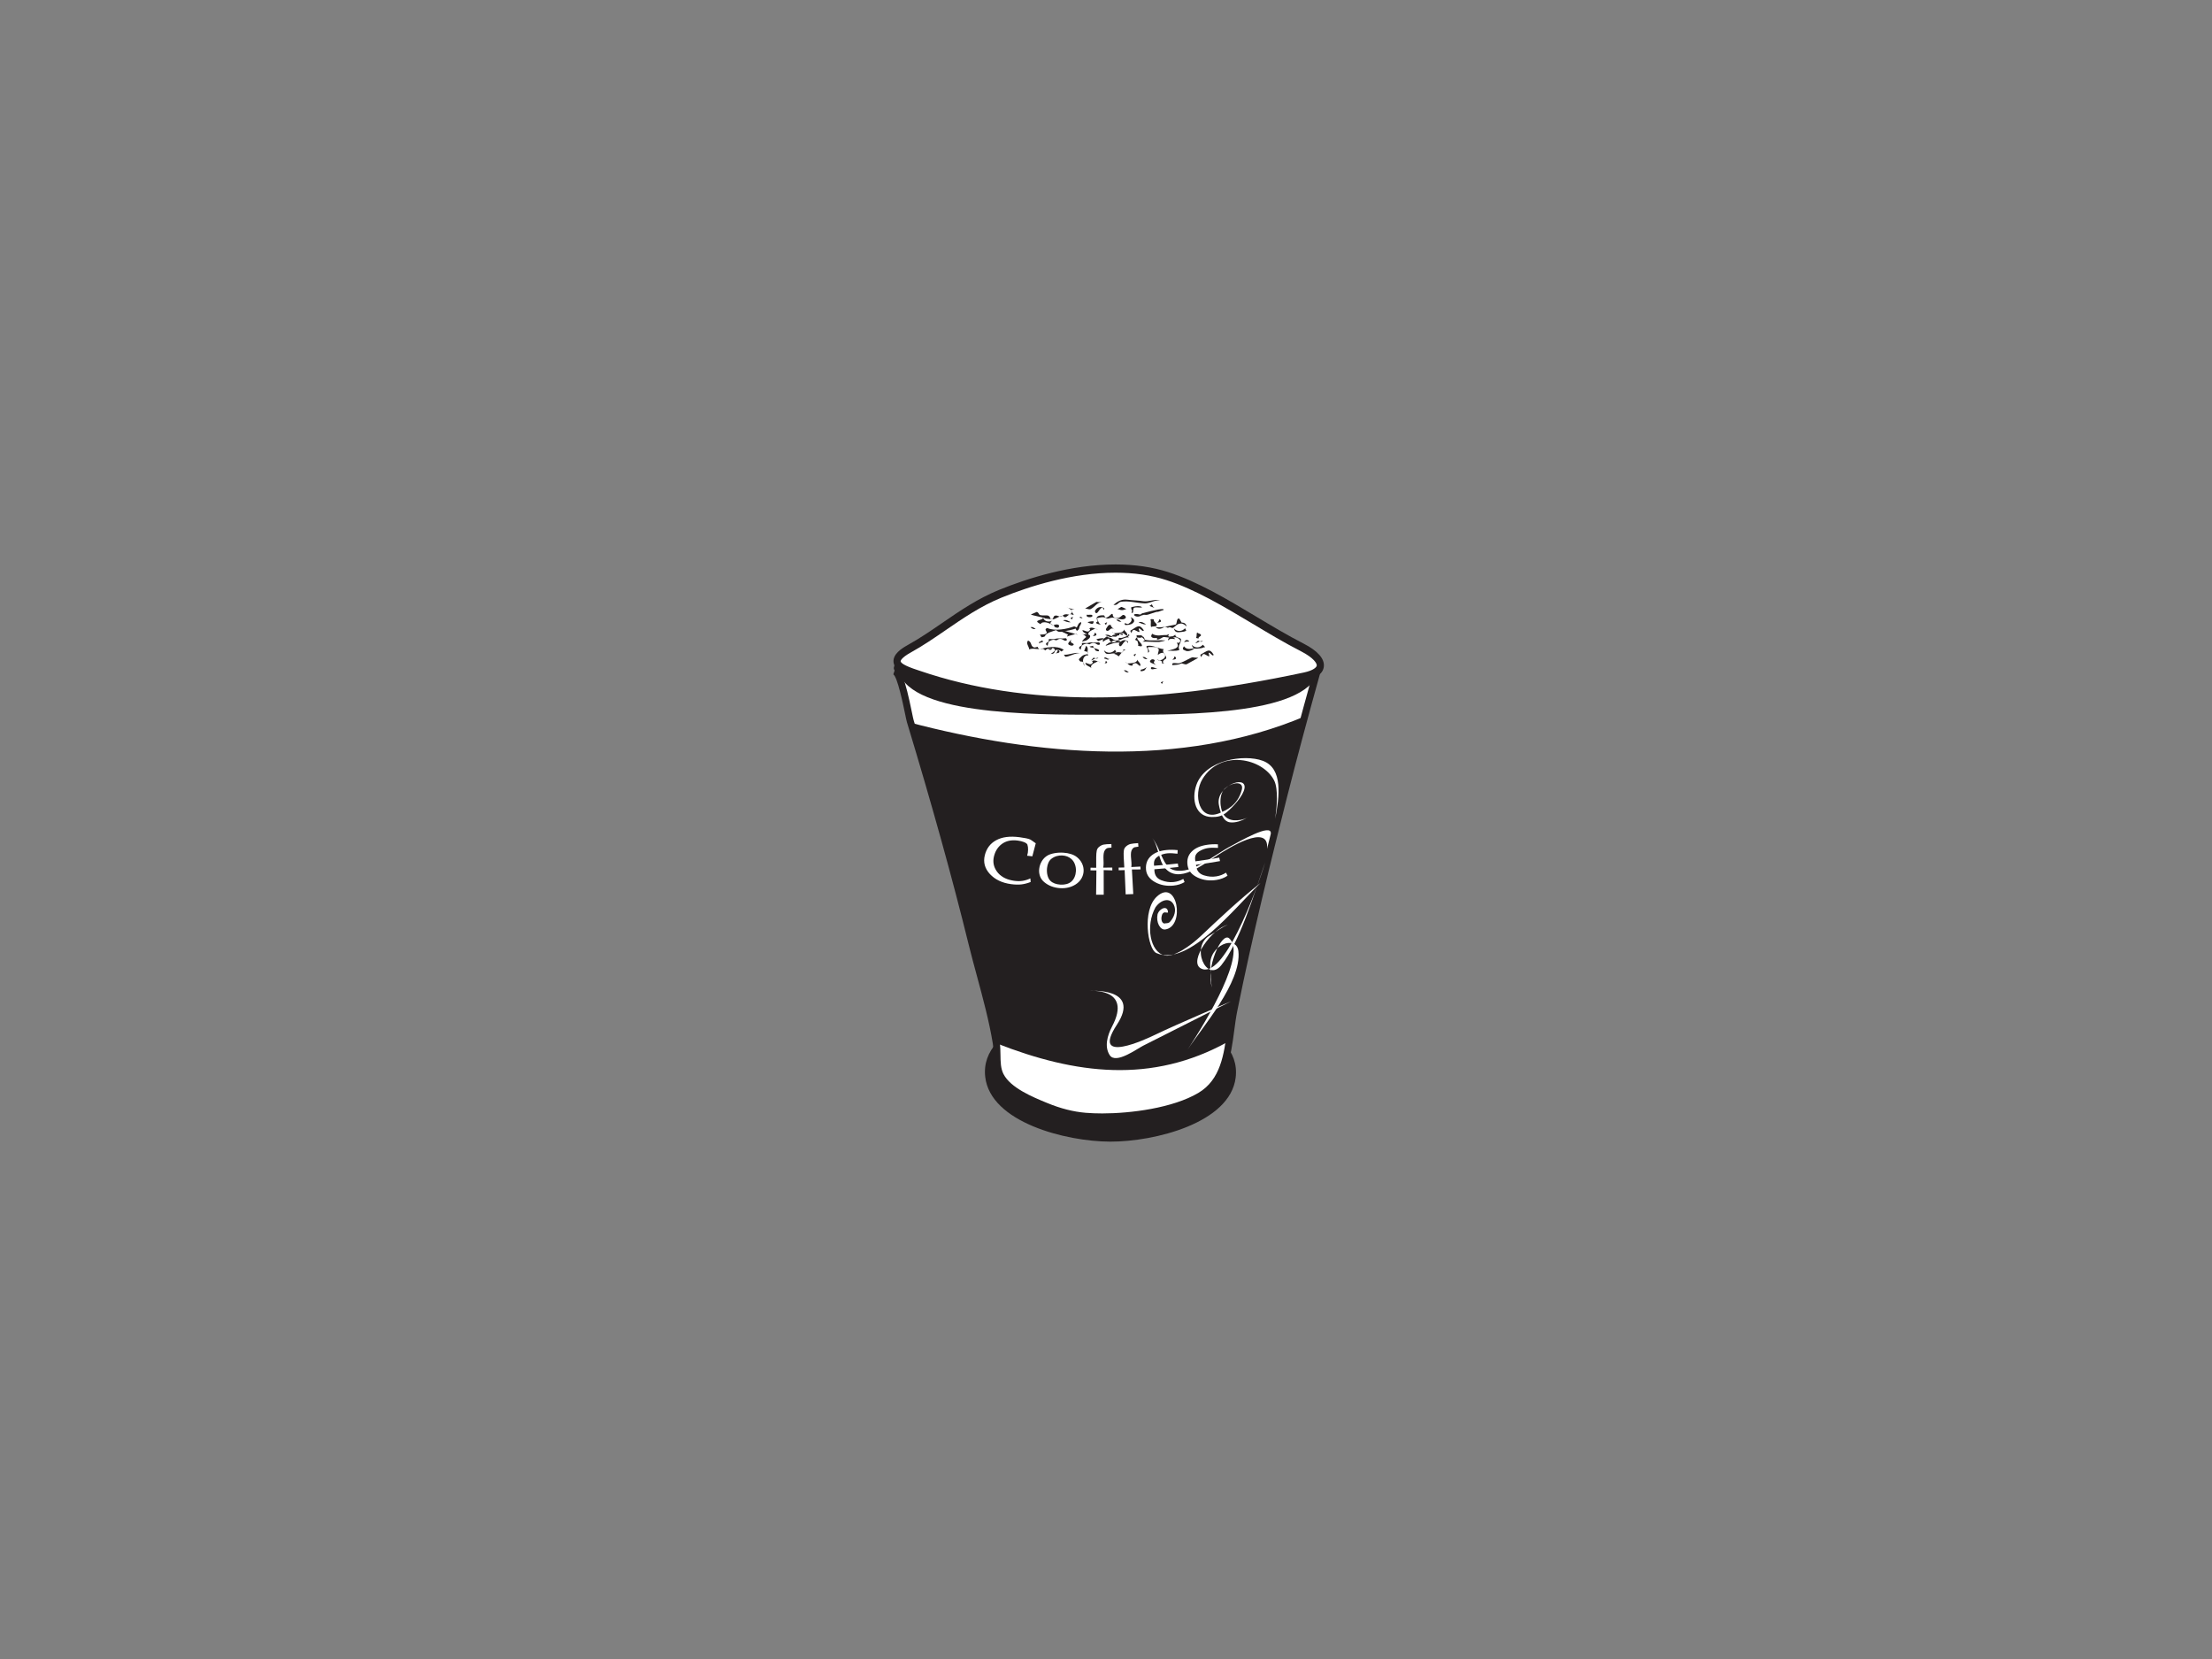 <?xml version="1.0" encoding="utf-8"?>
<!-- Generator: Adobe Illustrator 17.0.0, SVG Export Plug-In . SVG Version: 6.00 Build 0)  -->
<!DOCTYPE svg PUBLIC "-//W3C//DTD SVG 1.1//EN" "http://www.w3.org/Graphics/SVG/1.1/DTD/svg11.dtd">
<svg version="1.1" id="Layer_1" xmlns="http://www.w3.org/2000/svg" xmlns:xlink="http://www.w3.org/1999/xlink" x="0px" y="0px"
	 width="800px" height="600px" viewBox="0 0 800 600" enable-background="new 0 0 800 600" xml:space="preserve">
<rect x="0" y="0" width="800" height="600" fill="#808080" stroke="none"/>
<g>
	<g>
		<g>
			<path fill="#231F20" d="M446.894,389.754c-2.043,16.392-29.318,23.176-45.393,23.134c-16.06-0.042-43.283-6.999-45.18-23.389
				c-2.246-19.389,31.076-26.707,45.403-26.668C416.023,362.876,449.306,370.387,446.894,389.754z"/>
		</g>
	</g>
	<g>
		<g>
			<path fill="#FFFFFF" d="M476.607,241.776c-4.23,15.176-8.358,30.395-12.227,45.645c-6.56,25.895-12.92,51.988-18.173,78.051
				c-2.162,10.711-1.231,24.401-12.155,30.88c-10.847,6.429-29.9,8.329-41.458,7.37c-4.938-0.414-9.711-1.724-14.406-3.665
				c-5.104-2.108-13.537-5.478-16.385-11.026c-1.835-3.581-0.879-8.056-1.503-11.897c-1.939-11.865-5.862-24.151-8.755-35.89
				c-6.627-26.933-14.277-53.858-22.343-80.469c-0.607-1.996-3.054-17.247-5.674-18.066
				C374.286,257.144,426.004,255.903,476.607,241.776z"/>
			<path fill="#231F20" d="M398.66,405.225c-2.189,0-4.265-0.079-6.169-0.238c-4.81-0.401-9.646-1.632-14.787-3.757l-0.369-0.151
				c-5.441-2.246-13.666-5.637-16.657-11.467c-1.308-2.551-1.345-5.379-1.38-8.116c-0.02-1.471-0.037-2.86-0.247-4.158
				c-1.308-7.997-3.554-16.303-5.728-24.337c-1.043-3.851-2.078-7.68-3.006-11.454c-5.939-24.132-13.242-50.433-22.326-80.404
				c-0.138-0.456-0.374-1.58-0.678-3.066c-0.674-3.264-2.719-13.2-4.228-14.186l0.793-2.402
				c23.822,6.776,48.496,10.211,73.331,10.213c0.003,0,0.005,0,0.007,0c25.964,0,52.56-3.752,79.052-11.147l2.167-0.607l-0.604,2.17
				c-4.916,17.643-8.799,32.136-12.219,45.616c-5.902,23.297-12.675,50.784-18.158,77.989c-0.453,2.251-0.765,4.606-1.095,7.1
				c-1.191,9.007-2.541,19.213-11.657,24.619C425.021,403.181,409.738,405.225,398.66,405.225z M326.508,244.852
				c1.08,2.66,2.085,6.877,3.284,12.715c0.285,1.377,0.495,2.417,0.624,2.841c9.099,30.013,16.412,56.359,22.361,80.535
				c0.926,3.752,1.956,7.563,2.994,11.397c2.189,8.096,4.453,16.464,5.78,24.59c0.243,1.483,0.262,3.034,0.282,4.534
				c0.032,2.556,0.062,4.968,1.1,6.989c2.566,5,10.58,8.306,15.367,10.28l0.372,0.154c4.896,2.023,9.485,3.192,14.03,3.573
				c1.835,0.151,3.841,0.228,5.959,0.228c10.248,0,25.499-1.944,34.746-7.425c8.056-4.78,9.265-13.926,10.434-22.772
				c0.322-2.427,0.654-4.936,1.124-7.269c5.493-27.259,12.276-54.784,18.188-78.111c3.281-12.948,6.991-26.826,11.632-43.518
				c-25.997,7.063-52.085,10.644-77.571,10.644c-0.003,0-0.003,0-0.007,0C373.29,254.236,349.523,251.079,326.508,244.852z"/>
		</g>
	</g>
	<g>
		<g>
			<path fill="#231F20" d="M399.945,225.392c22.118,0,58.865-0.753,76.045,17.744c0.349-0.513,0.723-1.238,0.651-1.605
				c-3.113-16.063-56.822-19.444-76.697-19.444c-19.864,0-73.599,3.499-76.687,19.444c-0.074,0.367,0.305,1.092,0.654,1.605
				C341.09,224.634,377.837,225.392,399.945,225.392z"/>
		</g>
	</g>
	<g>
		<g>
			<path fill="#231F20" d="M400.896,250.917c-23.287,0-53.278,2.155-74.503-9.5c-0.659,0.988-1.112,2.318-0.822,2.932
				c7.194,15.161,55.101,14.104,75.991,14.121c20.424,0.017,67.67,1.025,74.666-14.121c0.295-0.627-0.156-1.944-0.82-2.932
				C454.18,253.072,424.198,250.912,400.896,250.917z"/>
		</g>
	</g>
	<g>
		<g>
			<path fill="#231F20" d="M328.774,261.237c46.141,12.16,98.538,16.784,143.403-2.281c-10.253,39.063-19.592,78.274-28.005,117.778
				c-27.646,15.38-55.277,11.754-83.715,0.622C351.125,338.273,340.58,299.649,328.774,261.237z"/>
		</g>
	</g>
	<g>
		<g>
			<path fill="#FFFFFF" d="M332.516,244.105c-3.7-1.263-13.864-3.839-3.675-9.468c11.144-6.164,20.323-14.763,32.943-19.902
				c19.176-7.804,41.928-12.301,60.327-6.399c16.459,5.277,32.629,17.507,48.867,25.813c8.031,4.111,9.096,8.769,0.8,10.54
				C427.002,254.239,376.834,259.256,332.516,244.105z"/>
		</g>
		<g>
			<path fill="#231F20" d="M395.775,255.224c-23.411,0-44.821-3.262-63.625-9.688l-0.921-0.307
				c-3.304-1.075-7.831-2.546-8.079-5.845c-0.208-2.803,2.831-4.819,5.134-6.092c4.336-2.397,8.477-5.243,12.482-7.994
				c6.303-4.329,12.821-8.802,20.59-11.967c10.297-4.19,25.964-9.188,42.114-9.188c6.895,0,13.279,0.929,18.985,2.759
				c10.706,3.432,21.388,9.827,31.715,16.013c5.686,3.403,11.563,6.925,17.331,9.874c5.055,2.585,7.576,5.441,7.288,8.254
				c-0.253,2.487-2.533,4.205-6.778,5.112C443.402,252.257,418.463,255.224,395.775,255.224z M403.469,207.122
				c-15.786,0-31.148,4.904-41.257,9.017c-7.529,3.066-13.931,7.464-20.127,11.719c-4.054,2.786-8.244,5.666-12.69,8.123
				c-3.65,2.016-3.675,3.135-3.673,3.145c0.042,0.57,1.152,1.592,6.204,3.234l0.954,0.317c18.572,6.345,39.731,9.565,62.895,9.565
				c22.527,0,47.312-2.95,75.768-9.017c3.571-0.763,4.626-1.949,4.683-2.531c0.074-0.733-1.033-2.759-5.768-5.184
				c-5.842-2.987-11.759-6.528-17.477-9.951c-10.211-6.115-20.771-12.437-31.217-15.788
				C416.283,208.013,410.129,207.122,403.469,207.122z"/>
		</g>
	</g>
	<g>
		<g>
			<g>
				<g>
					<g>
						<g>
							<g>
								<path fill="#231F20" d="M393.828,225.31c-0.193-0.069-0.327-0.21-0.49-0.319c0.713-0.186,1.421-0.369,2.244-0.255
									c-0.124,0.32-0.134,0.78-0.431,0.877C394.851,225.711,394.267,225.473,393.828,225.31z"/>
							</g>
						</g>
						<g>
							<g>
								<path fill="#231F20" d="M418.809,221.271c-0.768-0.154-3.591,1.236-4.386,1.114c-0.315-0.049-0.879-0.069-1.028,0.03
									c-0.295,0.201-0.429,0.045-0.721,0.245c-0.579,0.399-1.808,0.577-2.506-0.171c-0.183-0.198,0.151-0.703,2.115-0.223
									c0.213,0.05,0.525-0.371,0.877-0.468c4.339-1.184,8.096-1.981,7.667-1.204C420.018,220.867,419.617,221.001,418.809,221.271
									z"/>
							</g>
						</g>
						<g>
							<g>
								<path fill="#231F20" d="M409.431,220.852c-0.31-0.426-0.438-1.208-0.23-1.26c1.942-0.51,3.091-0.485,3.705-0.069
									c0.614,0.416-1.62,0.015-2.533,0.203c-0.909,0.191-0.223,1.875-0.844,1.929C408.898,221.706,409.418,221.32,409.431,220.852
									z"/>
							</g>
						</g>
						<g>
							<g>
								<path fill="#231F20" d="M407.368,220.248c-1.488,0.5-1.476,0.661-3.665-0.161c0.622,0.248,0.324,0.277,1.791-0.567
									C405.681,219.416,406.904,220.119,407.368,220.248z"/>
							</g>
						</g>
						<g>
							<g>
								<path fill="#231F20" d="M401.605,223.485c-0.431,0.121-1.045,0.332-1.251,0.206c-1.369-0.832-2.514-0.384-3.717-0.055
									c0.631,0.731,0.478,1.679,1.538,2.296c-0.679-0.151-1.6-0.208-1.748-0.711c-0.055-0.191,0.689-0.481,0.624-0.57
									c-1.28-1.667,0.416-2.241,2.216-2.098c0.183,0.012,0.287,0.721,0.555,0.78c1.211,0.277,2.318-2.061,2.613-1.089
									c0.015,0.577,0.228,1.345,1.87,1.236c0.711-0.047,1.194-0.681,1.776-1.082c0.671-0.131,1.493,0.812,0.894,1.256
									C405.537,224.733,403.499,222.962,401.605,223.485z"/>
							</g>
						</g>
						<g>
							<g>
								<path fill="#231F20" d="M407.717,226.026c-0.312,0.01-0.698,0.052-0.859-0.064c-0.156-0.114-0.072-0.396-0.089-0.612
									c0.466,0.131,1.102,0.414,1.288,0.307c0.916-0.53,1.686-1.367,0.85-2.454C411.352,224.23,409.941,225.954,407.717,226.026z"
									/>
							</g>
						</g>
						<g>
							<g>
								<path fill="#231F20" d="M408.831,228.094c2.43-1.419,3.15-2.652,4.839-0.156c-0.178,0.956-1.248-0.753-1.788-0.646
									c-0.27,0.052,0.436,1.191,0.134,1.285c-0.295,0.094-1.54-0.812-1.927-0.76c-0.696,0.102-0.703,0.713-0.854,1.176
									C409.066,228.668,408.7,228.175,408.831,228.094z"/>
							</g>
						</g>
						<g>
							<g>
								<path fill="#231F20" d="M411.132,230.313c-0.104-0.04-0.049-0.364-0.062-0.579c0.741,0.198,2.031-0.245,2.055,0.418
									C413.153,230.791,411.461,230.791,411.132,230.313z"/>
							</g>
						</g>
						<g>
							<g>
								<path fill="#231F20" d="M400.532,228.163c-0.552,0-0.698-0.56-0.448-0.869c0.413-0.498,0.728-1.597,1.654-1.241
									c0.082,0.718,0.768,1.191,1.474,1.659C401.602,226.523,401.439,228.163,400.532,228.163z"/>
							</g>
						</g>
						<g>
							<g>
								<path fill="#231F20" d="M416.662,229.203c1.944,1.144,3.504,0.329,5.287,0.478c0.312,0.027,0.582,0.513,0.921,0.565
									c0.934,0.144,1.684-0.218,2.212-0.75c-0.193,1.246,1.964,0.998,2.033,1.753c0.119,1.384-1.424,2.266-0.56,3.814
									c-1.345,0.555-2.972,0.164-4.423,0.344c2.011-0.644,4.876-0.783,3.47-2.984c0.302,0.022,0.693,0.119,0.842,0.022
									c0.292-0.191,0.525-0.622,0.384-0.869c-0.339-0.594-1.219-1.204-2.137-1.065c-1.617,0.243-2.043,0.03-3.628-0.121
									c-0.77-0.072-1.387,0.958-2.635,0.931c-0.012-0.221,0.092-0.622-0.07-0.597c-1.62,0.25-2.318-0.428-1.899-1.045
									C416.541,229.488,416.58,229.391,416.662,229.203z"/>
							</g>
						</g>
						<g>
							<g>
								<path fill="#231F20" d="M422.348,227.071L422.348,227.071c-0.032-0.146-1.015-0.429-1.186-0.329
									c-1.003,0.594-2.157,1.107-3.244,0.055c2.633,0.349,4.792-0.481,7.152-0.889c0.807-0.139,0.23-2.477,1.446-2.177
									c0.332,0.57,0.495,0.857,0.827,1.421c0.815,0.035,1.56,0.228,1.835,1.422c-0.629-0.525-1.313-1.176-2.256-1.055
									c-1.545,0.208-1.603,0.943-2.779,1.592c-0.183,0.104-0.907-0.339-1.224-0.255
									C422.74,226.905,422.465,226.987,422.348,227.071z"/>
							</g>
						</g>
						<g>
							<g>
								<path fill="#231F20" d="M406.461,242.453c0.887-0.208,1.271,0.374,1.798,0.726
									C407.415,243.309,406.912,242.923,406.461,242.453z"/>
							</g>
						</g>
						<g>
							<g>
								<path fill="#231F20" d="M433.74,232.056c-2.821,1.429-0.337-0.272-0.488-0.391c0.599,0.23,1.198,0.738,1.793,0.144
									C434.595,231.875,434.085,231.885,433.74,232.056z"/>
							</g>
						</g>
						<g>
							<g>
								<path fill="#231F20" d="M430.873,235.191c-0.661,0.258-1.503,0.476-2.122,0.121c-0.49-0.277-1.511-0.28-0.542-1.573
									c0.968,1.387,2.501,0.946,4.012,0.624C431.779,234.651,431.413,234.986,430.873,235.191z"/>
							</g>
						</g>
						<g>
							<g>
								<path fill="#231F20" d="M423.319,231.073c-0.364,0.067-0.612,0.342-0.899,0.537c0.007-0.711,0.547-1.36,1.32-1.392
									c0.389-0.017,0.887,0.577,1.345,0.929C424.486,231.108,423.859,230.979,423.319,231.073z"/>
							</g>
						</g>
						<g>
							<g>
								<path fill="#231F20" d="M413.177,232.068c0.32-0.171,0.872-0.369,0.825-0.508c-0.196-0.545-0.995-1.013-1.56-1.511
									c0.307,0.037,0.639,0.03,0.877,0.141c0.659,0.31,0.567,1.142,0.854,1.211c1.85,0.456,5.28,0.074,7.222,0.196
									c-0.025,0.216-2.105,0.572-2.167,0.575C416.826,232.214,415.493,232.009,413.177,232.068z"/>
							</g>
						</g>
						<g>
							<g>
								<path fill="#231F20" d="M415.087,234.763c-0.158-0.473-0.981-1.072,0.022-1.204c2.031-0.26,3.772,1.05,5.79,1.226
									c-0.956,1.03,0.981,2.107,0.896,3.262c-0.012,0.235-0.533,0.372-0.741,0.614c-0.332,0.384-0.882,0.785,0.015,1.273
									c-0.297-0.02-0.587-0.032-0.884-0.052c0.322-1.389-1.1-0.671-1.81-1.397c0.451,0.134,1.001,0.416,1.288,0.319
									c0.901-0.295,1.805-0.815,1.711-1.736c-0.035-0.339-0.201-0.837-0.463-0.907c-0.837-0.223-1.637,0.203-2.152,0.741
									c-0.094-1.01,1.102-2.328-0.604-2.784c-0.584-0.154-1.523-0.126-2.59-0.114c-1.429,0.015,0.949,1.493-0.379,2.043
									C415.169,235.617,415.236,235.196,415.087,234.763z"/>
							</g>
						</g>
						<g>
							<g>
								<path fill="#231F20" d="M410.585,231.385c-0.017,0.131,0.82,0.361,0.827,0.537c0.02,0.399,0.49,1.288,0.156,1.644
									c0.473,0.072,1.107,0.275,1.315,0.131c0.567-0.381-0.849-1.593-1.449-2.444c-0.287-0.409-0.138-0.963,0.372-1.327
									C411.355,230.407,410.639,230.855,410.585,231.385z"/>
							</g>
						</g>
						<g>
							<g>
								<path fill="#231F20" d="M405.691,233.351c-0.607,0.869-1.154,0.05-0.968-0.579c0.297-0.55,1.57-1.924,3.138-0.862
									c0.156,0.107,0.067,0.391,0.077,0.607C407.353,232.457,407.798,230.325,405.691,233.351z"/>
							</g>
						</g>
						<g>
							<g>
								<path fill="#231F20" d="M396.57,217.672c0.057,0.112,1.61,0.104,2.078,0.126c-0.153,0.008-0.238,0.015-0.394,0.022
									c-1.533,0.109-2.313,1.729-3.792,2.464c-0.59,0.295-1.783-0.337-2.075-0.176
									C394.051,219.131,394.888,218.641,396.57,217.672z"/>
							</g>
						</g>
						<g>
							<g>
								<path fill="#231F20" d="M415.716,219.143c0.295-0.196,0.592-0.396,0.887-0.587c0.203,0.48,0.327,0.983,0.973,1.335
									C416.954,219.641,416.338,219.391,415.716,219.143z"/>
							</g>
						</g>
						<g>
							<g>
								<path fill="#231F20" d="M397.06,221.372c-0.604,0.877-1.174,0.074-1.001-0.56c0.3-0.555,1.58-1.944,3.192-0.896
									c0.164,0.107,0.082,0.389,0.099,0.607C398.754,220.466,399.175,218.324,397.06,221.372z"/>
							</g>
						</g>
						<g>
							<g>
								<path fill="#231F20" d="M377.988,223.673c0.089-0.267-4.965-1.129-5.154-1.444c0.859-0.369,1.285-0.557,2.147-0.921
									c0.723,0.228,0.75,1.038,1.134,1.132c1.999,0.488,3.294-0.649,3.853,1.444c0.01,0.027,0.639,0.084,0.738-0.02
									c0.347-0.366,0.193-0.988,0.859-1.204c0.47-0.151,0.924,0.06,1.434,0.24c1.56,0.555,1.107-1.238,3.584-0.622
									c0.282,0.064,1.018-0.446,1.107-0.832c0.201-0.872-1.075-1.36-1.904-1.944c0.787,0.627,1.781,0.713,2.813,0.703
									c-0.453,0.097-0.887,0.193-1.34,0.287c0.372,0.651,0.733,1.303,1.102,1.954c-0.468-0.116-1.03-0.379-1.357-0.285
									c-0.721,0.206-1.067,0.931-1.79,1.09c-0.183,0.037-0.631-0.503-0.917-0.493c-1.59,0.057-2.615,1.397-3.91,1.226"/>
							</g>
						</g>
						<g>
							<g>
								<path fill="#231F20" d="M373.454,222.69"/>
							</g>
						</g>
						<g>
							<g>
								<path fill="#231F20" d="M373.969,234.154c0.322,0.109,0.827-0.136,1.265-0.235c0.183,0.322,0.372,0.641,0.56,0.963
									c2.62-0.798,6.385-1.565,8.921,0.124c-0.275,0.203-0.552,0.418-0.83,0.624c-0.478-0.451-1.236-0.694-1.81-0.592
									c-1.085,0.196-0.03,1.464-2.085,1.496c0.696-0.552,1.969-1.134,1.38-1.833c-0.713-0.842-2.61-0.3-3.309,0.525
									c-0.324-0.218-0.746-0.609-0.911-0.565c-1.654,0.429-3.432-0.421-4.928,0.198c-0.062-1.097-1.313-2.155-0.406-3.205
									C373.278,232.232,372.602,233.703,373.969,234.154z"/>
							</g>
						</g>
						<g>
							<g>
								<path fill="#231F20" d="M387.706,224.02c-1.124-0.632,0.069-0.676,0.364-0.954
									C387.949,223.388,387.825,223.703,387.706,224.02z"/>
							</g>
						</g>
						<g>
							<g>
								<path fill="#231F20" d="M390.368,226.91c-0.064,0.609-0.314,0.948-0.914,1.243c-0.183-0.327-0.574-0.802-0.433-0.894
									c0.978-0.654,0.646-1.857,1.954-2.276C391.223,225.748,390.438,226.251,390.368,226.91z"/>
							</g>
						</g>
						<g>
							<g>
								<path fill="#231F20" d="M390.371,223.366c0.812-0.778,0.872,0.381,1.394,0.362
									C391.297,223.608,390.837,223.485,390.371,223.366z"/>
							</g>
						</g>
						<g>
							<g>
								<path fill="#231F20" d="M392.719,237.106c-1.493,0.976-1.045,2.432-0.6,3.789c0.077-0.572-0.134-1.157-0.636-1.583
									c-0.131-0.111-0.627,0.02-0.78-0.092c-0.317-0.225-0.614-0.741-0.468-0.874c0.72-0.661,1.149-1.553,2.826-1.692
									c0.213-0.017,0.27-0.53,0.391-0.85c-0.456-0.121-0.909-0.235-1.36-0.354c0.235-0.637,0.478-1.273,0.726-1.907
									c1.258,1.147-0.03,2.387,0.746,3.551C393.264,237.088,392.875,237.004,392.719,237.106z"/>
							</g>
						</g>
						<g>
							<g>
								<path fill="#231F20" d="M400.342,230.157c0.723,0.626,1.323,0.178,1.716-0.099c0.424-0.297,0.295-0.617,2.211-0.505
									c0.381,0.022,1.035-0.386,1.664-0.527c0.04,0.215,0.084,0.433,0.124,0.646c-0.466-0.097-1.01-0.32-1.355-0.223
									c-0.515,0.144-0.748,0.815-1.208,0.825c-0.755,0.022-1.746-0.394-2.585,0.228c-0.134,0.099,0.111,0.515,0.027,0.54
									c-0.867,0.243-1.466,0.599-1.974,1.1C398.482,231.093,399.661,230.729,400.342,230.157z"/>
							</g>
						</g>
						<g>
							<g>
								<path fill="#231F20" d="M403.965,231.623c-1.672,0.059-1.751-1.34-3.447-0.939c1.087,0.406,0.131,0.381,1.402,1.652
									c0.285-0.255,0.617-0.701,0.807-0.656c2.321,0.535,3.292-1.28,5.54-1.184c-0.166-0.191-0.337-0.381-0.512-0.572
									c-0.283,0.255-2.12,0.854-2.335,0.815C403.705,230.412,405.406,231.571,403.965,231.623z"/>
							</g>
						</g>
						<g>
							<g>
								<path fill="#231F20" d="M396.122,235.171c-0.32-1.414-1.33-0.631-2.081-1.332c0.438-0.094,0.872-0.186,1.313-0.28
									c-0.126,1.253,1.964,0.906,2.13,1.692C397.612,235.872,396.164,235.35,396.122,235.171z"/>
							</g>
						</g>
						<g>
							<g>
								<path fill="#231F20" d="M394.086,233c-0.166,0.109-0.882-0.292-1.233-0.213c-1.86,0.424-1.749,0.988-2.003,2.152
									c-0.575-0.24-0.731-0.661-0.468-0.944c0.562-0.609,1.018-0.21,0.896-1.322c-0.032-0.327,1.597,0.037,2.274-0.161
									c1.293-0.389,2.405,0.012,3.732-0.188c0.453-0.069,0.706,0.641,0.396,0.797C396.553,233.681,396.216,231.613,394.086,233z"
									/>
							</g>
						</g>
						<g>
							<g>
								<path fill="#231F20" d="M382.099,231.561c-0.159,0.109-0.884-0.282-1.234-0.198c-1.862,0.448-1.731,1.013-1.964,2.182
									c-0.579-0.233-0.748-0.646-0.49-0.931c0.557-0.622,1.015-0.235,0.869-1.342c-0.037-0.324,1.607,0.02,2.276-0.191
									c1.293-0.403,2.415-0.025,3.742-0.248c0.456-0.074,0.721,0.637,0.414,0.797C384.596,232.2,384.209,230.144,382.099,231.561z
									"/>
							</g>
						</g>
						<g>
							<g>
								<path fill="#231F20" d="M416.11,224.109c-0.089-0.3,0.735-0.22,1.253-0.055c-0.478,0.899,1.734,1.659,0.758,2.35
									c-0.362,0.257-1.278,0.025-1.808,0.376C415.981,225.696,416.434,225.24,416.11,224.109z"/>
							</g>
						</g>
						<g>
							<g>
								<path fill="#231F20" d="M401.241,238.136c-0.456,1.005-1.335-0.131-1.957,0.064
									C399.683,236.94,400.723,238.837,401.241,238.136z"/>
							</g>
						</g>
						<g>
							<g>
								<path fill="#231F20" d="M376.103,229.52c0.193,0.327,0.381,0.646,0.58,0.966c0.433-0.112,1.102-0.146,1.184-0.352
									c0.533-1.342,2.613-1.709,4.148-2.261c0.401,0.604,1.161,0.763,1.86,0.612c1.597-0.347,4.398-0.649,5.711-1.434
									c-0.418-0.201-0.973-0.57-1.159-0.5c-2.39,0.909-6.843,1.818-9.624,0.599c-0.097-0.044-0.488,0.168-0.594,0.339
									c-0.285,0.481,0.49,0.998,0.362,1.357C378.332,229.532,377.054,229.441,376.103,229.52z"/>
							</g>
						</g>
						<g>
							<g>
								<path fill="#231F20" d="M400.706,232.774c-0.196,0.255-0.817,0.314-0.778,0.77c1.778-0.48,3.21-1.464,5.609-1.045
									c-0.205-0.701-1.065-0.674-1.731-0.859C403.514,232.866,401.439,231.833,400.706,232.774z"/>
							</g>
						</g>
						<g>
							<g>
								<path fill="#231F20" d="M403.643,236.727c-0.414-0.191-0.882-0.275-1.335-0.399c1.228,0.205,1.223-0.83,3.135-0.327
									c0.466,0.116,1.048-0.473,0.765-1.109c0.302,0.012,0.592,0.025,0.889,0.042c-1.256,0.579-1.749,1.595-2.509,2.452
									C404.277,237.16,404.014,236.898,403.643,236.727z"/>
							</g>
						</g>
						<g>
							<g>
								<path fill="#231F20" d="M413.819,242.5c-0.283,0.196-0.817,0.203-1.251,0.287c-0.007-0.218-0.084-0.557,0.005-0.577
									c0.887-0.173,1.538-0.466,2.12-0.911C414.418,241.71,414.25,242.2,413.819,242.5z"/>
							</g>
						</g>
						<g>
							<g>
								<path fill="#231F20" d="M416.424,239.756c-0.956-0.466-0.357-0.976,0.015-1.223c0.307-0.205,1.147-0.067,1.159,0.342
									c0.017,0.428-0.963,0.674,0.607,1.644C417.611,240.268,417.014,240.04,416.424,239.756z"/>
							</g>
						</g>
						<g>
							<g>
								<path fill="#231F20" d="M418.576,241.796c-0.877-0.015-2.308,0.679-2.34-0.141
									C416.201,240.828,417.69,241.638,418.576,241.796z"/>
							</g>
						</g>
						<g>
							<g>
								<path fill="#231F20" d="M420.293,247.309c-1.04-0.674,0.107-0.674,0.404-0.939
									C420.565,246.687,420.429,246.997,420.293,247.309z"/>
							</g>
						</g>
						<g>
							<g>
								<path fill="#231F20" d="M384.764,236.774c1.729,0.21,4.141-1.038,5.768-0.525c-1.597-0.201-3.75,1.276-5.233,1.286
									C385.083,237.232,384.977,237.081,384.764,236.774z"/>
							</g>
						</g>
						<g>
							<g>
								<path fill="#231F20" d="M434.149,236.781c2.469-1.342,3.234-2.553,4.782-0.003c-0.228,0.946-1.201-0.795-1.741-0.706
									c-0.268,0.045,0.372,1.206,0.072,1.288c-0.297,0.087-1.469-0.859-1.86-0.815c-0.693,0.082-0.731,0.691-0.899,1.149
									C434.355,237.361,434.018,236.853,434.149,236.781z"/>
							</g>
						</g>
						<g>
							<g>
								<path fill="#231F20" d="M411.404,240.206c-0.674-0.669-1.298-0.273-1.726-0.037c-0.144,0.074,0.042,0.508-0.05,0.527
									c-1.308,0.268-1.776-0.874-2.687-1.345c0.307,0.228,0.659,0.617,0.896,0.602c1.352-0.119,3.747-0.131,3.452-1.672
									c-0.114,0.931,1.691,1.617,1.008,2.623C411.996,240.672,411.667,240.466,411.404,240.206z"/>
							</g>
						</g>
						<g>
							<g>
								<path fill="#231F20" d="M406.612,229.265c-0.701-0.664-1.325-0.272-1.763-0.025c-0.141,0.077,0.054,0.51-0.045,0.533
									c-1.337,0.297-1.818-0.872-2.754-1.332c0.315,0.228,0.669,0.609,0.917,0.587c1.382-0.126,3.826-0.146,3.512-1.684
									c-0.109,0.939,1.743,1.605,1.055,2.613C407.224,229.73,406.882,229.523,406.612,229.265z"/>
							</g>
						</g>
						<g>
							<g>
								<path fill="#231F20" d="M399.698,229.671c1.157-0.362,1.917,0.267,2.739,0.741
									C401.384,230.501,400.56,230.045,399.698,229.671z"/>
							</g>
						</g>
						<g>
							<g>
								<path fill="#231F20" d="M393.09,222.898c-0.111-0.03-0.069-0.367-0.086-0.579c0.758,0.183,2.046-0.277,2.1,0.381
									C395.148,223.333,393.439,223.373,393.09,222.898z"/>
							</g>
						</g>
						<g>
							<g>
								<path fill="#231F20" d="M372.698,226.84c0.896-0.243,1.32,0.327,1.887,0.656
									C373.726,227.665,373.189,227.294,372.698,226.84z"/>
							</g>
						</g>
						<g>
							<g>
								<path fill="#231F20" d="M401.122,236.509c-0.547-0.02-0.612,0.052-0.867-0.042c-0.688-0.258-0.785-0.813-0.998-1.29
									c1.305,1.375,3.106,0.995,3.985-0.164c0.168,0.329,0.547,0.805,0.406,0.906C403.081,236.321,402.046,236.38,401.122,236.509
									z"/>
							</g>
						</g>
						<g>
							<g>
								<path fill="#231F20" d="M432.809,234.602c-0.55-0.045-0.617,0.02-0.867-0.082c-0.676-0.282-0.743-0.844-0.926-1.332
									c1.231,1.429,3.063,1.117,4.014-0.01c1.402,1.308,0.493,0.83,0.349,0.929C434.791,234.485,433.746,234.5,432.809,234.602z"
									/>
							</g>
						</g>
						<g>
							<g>
								<path fill="#231F20" d="M426.375,228.653c-0.56-0.04-0.634,0.025-0.882-0.077c-0.691-0.277-0.763-0.832-0.951-1.32
									c1.261,1.417,3.1,1.095,4.049-0.04c0.156,0.334,0.518,0.825,0.366,0.921C428.366,228.522,427.321,228.549,426.375,228.653z"
									/>
							</g>
						</g>
						<g>
							<g>
								<path fill="#231F20" d="M395.156,230.085c0.592-0.295,0.656-0.79,0.793-1.256c0.579,0.24,0.738,0.676,0.461,0.936
									C396.094,229.99,395.594,229.99,395.156,230.085z"/>
							</g>
						</g>
						<g>
							<g>
								<path fill="#231F20" d="M381.829,236.316c0.579-0.302,0.629-0.798,0.755-1.271c0.574,0.238,0.745,0.666,0.473,0.929
									C382.755,236.207,382.263,236.217,381.829,236.316z"/>
							</g>
						</g>
						<g>
							<g>
								<path fill="#231F20" d="M384.449,224.356c1.157-0.381,1.947,0.24,2.789,0.693
									C386.181,225.159,385.326,224.72,384.449,224.356z"/>
							</g>
						</g>
						<g>
							<g>
								<path fill="#231F20" d="M376.089,232.846c-1.035-0.874,0.721-0.773,0.746-1.275
									C378.199,232.566,375.45,232.111,376.089,232.846z"/>
							</g>
						</g>
						<g>
							<g>
								<path fill="#231F20" d="M429.198,240.219c-0.584,0.27-1.699-0.419-1.994-0.27c-1.196,0.612-1.83,0.441-3.2,0.617
									c-0.008-0.218-0.109-0.51,0.034-0.609c0.57-0.391,1.786,0.084,2.44-0.097c1.942-0.527,4.044-2.07,4.923-2.164
									c0.052,0.112,1.538,0.171,1.991,0.208C431.707,238.824,430.87,239.29,429.198,240.219z"/>
							</g>
						</g>
						<g>
							<g>
								<path fill="#231F20" d="M378.803,234.54c0.72-0.107,1.369-0.193,1.8-0.277c0.049,0.424-0.498,0.679-0.768,0.815
									C379.422,234.862,379.219,234.756,378.803,234.54z"/>
							</g>
						</g>
						<g>
							<g>
								<path fill="#231F20" d="M413.594,217.444c1.781,0.272,4.344-0.892,6.003-0.322c-1.642-0.257-3.958,1.147-5.493,1.102
									c-2.94-0.084-5.798-1.048-8.71-0.582c-1.052,0.168-1.134,1.412-2.697,1.119c1.248-1.097,2.796-2.135,4.899-1.885
									C409.775,217.14,411.452,217.117,413.594,217.444z"/>
							</g>
						</g>
						<g>
							<g>
								<path fill="#231F20" d="M385.883,230.226c0.166-0.27,0.149-0.503,0.414-0.706c-0.83-0.389-1.662-0.773-2.496-1.161
									c-0.012-0.815,1.501-0.087,2.751,0.24c2.801,0.733,4.304,1.436,2.529,0.609C388.348,229.575,386.82,229.825,385.883,230.226
									z"/>
							</g>
						</g>
						<g>
							<g>
								<path fill="#231F20" d="M396.513,231.169c1.766-0.411,2.855-0.508,2.635-0.055c-0.78,0.29-1.179,0.436-1.961,0.731
									C396.916,231.575,396.785,231.437,396.513,231.169z"/>
							</g>
						</g>
						<g>
							<g>
								<path fill="#231F20" d="M432.621,230.59c-0.082,0.188,0.505,0.32,0.887,0.317c-0.285-0.738,1.355-0.775,0.698-1.491
									c-0.243-0.258-0.911-0.307-1.265-0.674C432.631,229.433,432.926,229.867,432.621,230.59z"/>
							</g>
						</g>
						<g>
							<g>
								<path fill="#231F20" d="M411.763,225.03c1.174-0.347,1.929,0.31,2.749,0.79C413.45,225.894,412.623,225.421,411.763,225.03z
									"/>
							</g>
						</g>
						<g>
							<g>
								<path fill="#231F20" d="M413.21,237.633c0.897-0.198,1.266,0.389,1.793,0.748
									C414.151,238.507,413.661,238.106,413.21,237.633z"/>
							</g>
						</g>
						<g>
							<g>
								<path fill="#231F20" d="M418.45,225.186c0.614-0.272,0.694-0.77,0.857-1.236c0.57,0.258,0.711,0.703,0.419,0.956
									C419.399,225.119,418.898,225.112,418.45,225.186z"/>
							</g>
						</g>
						<g>
							<g>
								<path fill="#231F20" d="M408.14,229.364c1.033,0.783-0.585,0.515-0.589,0.884
									C407.746,229.956,407.95,229.659,408.14,229.364z"/>
							</g>
						</g>
						<g>
							<g>
								<path fill="#231F20" d="M423.931,238.609c0.607-0.272,0.689-0.765,0.849-1.226c0.552,0.265,0.686,0.701,0.396,0.948
									C424.857,238.547,424.369,238.53,423.931,238.609z"/>
							</g>
						</g>
						<g>
							<g>
								<path fill="#231F20" d="M428.238,232.338c0.51-0.361,1.216-0.312,1.892-0.322c-0.238-0.443-0.815-0.637-1.223-0.493
									C428.54,231.702,428.441,232.049,428.238,232.338z"/>
							</g>
						</g>
						<g>
							<g>
								<path fill="#231F20" d="M422.378,230.248c-1.075-0.679,0.114-0.674,0.418-0.936
									C422.66,229.627,422.514,229.936,422.378,230.248z"/>
							</g>
						</g>
						<g>
							<g>
								<path fill="#231F20" d="M393.709,240.095c0.976,0.426,1.283-0.136,1.521-0.495c0.079-0.121-0.327-0.47-0.258-0.52
									c0.976-0.666,2.046,0.295,3.103,0.468c-0.396-0.124-0.919-0.389-1.119-0.295c-1.109,0.52-3.178,1.268-2.043,2.637
									c-0.438-0.921-2.385-1.008-2.38-2.177C392.934,239.837,393.335,239.932,393.709,240.095z"/>
							</g>
						</g>
						<g>
							<g>
								<path fill="#231F20" d="M392.701,228.255c0.998,0.424,1.308-0.141,1.548-0.5c0.082-0.121-0.329-0.473-0.258-0.522
									c1-0.661,2.083,0.299,3.158,0.47c-0.401-0.124-0.934-0.394-1.134-0.302c-1.137,0.518-3.244,1.273-2.083,2.645
									c-0.448-0.921-2.444-1.006-2.439-2.174C391.899,227.994,392.318,228.091,392.701,228.255z"/>
							</g>
						</g>
						<g>
							<g>
								<path fill="#231F20" d="M400.02,225.971c-1.107-0.649,0.089-0.676,0.386-0.944
									C400.277,225.342,400.148,225.652,400.02,225.971z"/>
							</g>
						</g>
						<g>
							<g>
								<path fill="#231F20" d="M403.71,224.121c0.917-0.21,1.318,0.374,1.862,0.723C404.703,224.981,404.18,224.587,403.71,224.121
									z"/>
							</g>
						</g>
						<g>
							<g>
								<path fill="#231F20" d="M410.463,237.338c-1.072-0.664,0.099-0.671,0.391-0.939
									C410.731,236.717,410.595,237.027,410.463,237.338z"/>
							</g>
						</g>
						<g>
							<g>
								<path fill="#231F20" d="M399.448,239.917c0.406-0.186,0.411-0.55,0.475-0.887c0.436,0.206,0.587,0.537,0.404,0.716
									C400.121,239.894,399.76,239.872,399.448,239.917z"/>
							</g>
						</g>
						<g>
							<g>
								<path fill="#231F20" d="M395.985,238.19c-2.667,1.558-0.349-0.255-0.508-0.364c0.604,0.198,1.231,0.679,1.778,0.055
									C396.815,237.975,396.312,238,395.985,238.19z"/>
							</g>
						</g>
						<g>
							<g>
								<path fill="#231F20" d="M391.064,229.161c2.031,0.795,0.948-0.456,3.115,0.604c0.406,0.8-0.545,1.446-1.449,1.924
									c-0.208,0.111-1.127,0.233-1.464,0.389c0.21-0.287,0.423-0.565,0.641-0.854c0.218-0.292,0.981-0.795,0.914-0.892
									C392.305,229.537,391.064,229.161,391.064,229.161z"/>
							</g>
						</g>
						<g>
							<g>
								<path fill="#231F20" d="M386.47,232.445c-0.481,0.681,0.463,0.954,0.998,1.063c0.438,0.092,1.078-0.268,0.768-0.627
									c-0.337-0.384-1.417-0.312-0.775-1.607C387.117,231.665,386.768,232.029,386.47,232.445z"/>
							</g>
						</g>
					</g>
					<g>
						<g>
							<path fill="#231F20" d="M377.394,222.977c-0.429,0.164,0.035,1.023,0.575,1.424c0.619,0.453,1.592,0.518,2.674,0.074
								c-0.594,0.307-0.899,0.877-0.646,1.231c0.639,0.879,2.261-0.429,2.989,0.448c0.178,0.218-0.02,0.748-0.312,0.849
								c-0.295,0.102-0.963-0.092-1.285-0.31c-0.166-0.111-0.032-0.515-0.144-0.545c-1.367-0.391-2.603-1.365-4.141-1.03
								c-0.361,0.079-0.582,0.379-0.859,0.59c-0.503-0.379-1.568-0.802-0.944-1.196c0.589-0.366,1.736-0.421,1.951-1.058"/>
						</g>
					</g>
				</g>
			</g>
		</g>
	</g>
	<g>
		<g>
			<g>
				<path fill="#FFFFFF" d="M429.53,379.592c7.269-11.088,21.43-34.858,14.986-40.267c-2.761-2.316-8.646,11.04-6.159,17.824
					c-0.575-1.919-0.411-5.339-0.632-7.571c-0.76-7.682,9.505-11.774,10.164-5.508C449.075,355.337,434.649,371.662,429.53,379.592z
					"/>
			</g>
		</g>
		<g>
			<g>
				<path fill="#FFFFFF" d="M457.575,311.885c-3.291,10.748-15.29,43.065-23.371,38.288c-4.418-2.615,4.383-14.666,9.864-15.654
					c-1.89,0.485-4.512,2.719-6.273,3.646c-7.541,3.975-1.389,17.586,3.93,10.882C448.27,340.799,453.236,324.358,457.575,311.885z"
					/>
			</g>
		</g>
		<g>
			<g>
				<path fill="#FFFFFF" d="M459.584,301.632c0.741-4.401-12.041,3.13-14.114,4.2c-6.776,3.517-14.213,10.496-20.83,8.871
					c-4.245-1.047-4.767-7.865-7.982-11.724c2.345,2.873,2.266,8.123,4.693,10.961c4.971,5.825,13.485-1.1,19.226-4.787
					c3.039-1.944,18.668-11.917,17.66-2.155C458.236,306.999,459.581,301.647,459.584,301.632z"/>
			</g>
		</g>
		<g>
			<g>
				<path fill="#FFFFFF" d="M455.864,319.352c-9.106,8.789-26.118,30.499-37.678,25.318c-3.061-1.372-5.23-15.362,0.183-20.39
					c7.432-6.902,10.362,10.783,3.071,11.868c-1.865,0.277-3.401-2.608-2.791-5.496c0.703-2.212,3.767-3.413,3.774-0.622
					c-0.688,0.191-1.384-0.518-2.05,0.575c-0.664,1.545-0.292,3.237,0.718,3.398c0.666-0.193,1.337,0.064,2.011-0.57
					c1.679-1.813,2.412-4.25,1.412-6.219c-1.375-2.722-4.624-1.907-6.632,0.946c-3.626,6.637-1.954,16.112,3.269,17.373
					c3.47,0.835,9.604-3.658,13.098-6.957C440.918,332.283,448.048,325.531,455.864,319.352z"/>
			</g>
		</g>
		<g>
			<g>
				<path fill="#FFFFFF" d="M461.203,296.097c1.478-7.893,2.96-18.18-4.515-20.949c-6.647-2.464-20.828-0.438-24.028,8.812
					c-1.795,5.181-0.325,11.489,5.607,11.523c1.957,0.012,3.574-0.193,5.382-1.711c2.274-1.914,6.085-5.991,6.456-8.757
					c0.671-4.928-10.57-0.651-9.275,6.112c0.473,2.476,1.407,5.914,3.948,6.273c1.994,0.275,4.423-0.513,6.481-1.835
					c-1.498,0.963-3.625,1.206-4.99,1.097c-1.541-0.121-2.811-0.788-3.665-1.959c-1.389-1.912-2.11-7.737,0.775-9.867
					c2.984-2.202,6.523-2.17,5.738,0.81c-1.533,5.81-5.936,7.449-7.625,8.242c-7.838,3.665-10.104-6.434-6.573-12.19
					c6.61-10.781,21.761-7.492,25.88,0.537C462.407,285.367,461.763,292.066,461.203,296.097z"/>
			</g>
		</g>
		<g>
			<g>
				<path fill="#FFFFFF" d="M445.177,362.16c0-0.005-18.943,7.987-27.579,12.155c-2.769,1.335-23.357,11.065-13.661-3.71
					c9.022-13.755-10.208-12.224-10.208-12.224s16.013-1.461,8.477,12.833c-1.753,3.336-2.851,7.418-0.835,10.436
					c2.219,3.314,9.819-2.326,12.056-3.452C423.232,373.267,445.177,362.16,445.177,362.16z"/>
			</g>
		</g>
	</g>
	<g>
		<g>
			<g>
				<g>
					<path fill="#FFFFFF" d="M371.48,309.488c0.119-0.404,0.203-0.783,0.257-1.132c0.112-0.701,0.094-1.404,0.03-2.043
						c-0.022-0.213-0.198-0.798-0.198-0.798c0.062,0.146,0.097,0.218,0.159,0.366c0,0-0.107-0.337-0.171-0.453
						c-0.354-0.661-1.726-1.194-3.465-1.424c-2.385-0.314-4.341,0.121-5.914,1.352c-1.367,1.075-2.293,2.573-2.732,4.512
						c-0.428,1.902-0.077,3.683,1.097,5.322c1.174,1.64,2.999,2.734,5.381,3.202c0.238,0.052,0.456,0.089,0.629,0.119
						c0.178,0.032,0.329,0.049,0.441,0.062c1.043,0.136,2.006,0.129,2.888-0.012c0.884-0.144,1.808-0.433,2.764-0.877
						c0.045,0.52,0.069,0.783,0.109,1.3c-1.189,0.463-2.318,0.753-3.383,0.874c-1.06,0.119-2.293,0.087-3.683-0.096
						c-3.257-0.429-5.862-1.672-7.702-3.68c-1.847-2.009-2.43-4.272-1.818-6.764c0.604-2.467,1.976-4.252,4.015-5.389
						c2.221-1.243,5.047-1.6,8.539-1.144c1.882,0.248,3.207,0.513,3.903,0.844c0.193,0.092,0.85,0.557,1.969,1.36
						c-0.49,1.885-0.743,2.823-1.236,4.708C372.607,309.617,372.233,309.572,371.48,309.488z"/>
				</g>
			</g>
			<g>
				<g>
					<path fill="#FFFFFF" d="M389.011,319.87c-1.605,1.023-3.494,1.476-5.604,1.345c-1.08-0.067-2.11-0.28-3.076-0.636
						c-0.971-0.357-1.857-0.872-2.66-1.541c-0.728-0.604-1.253-1.342-1.555-2.207c-0.3-0.859-0.386-1.736-0.272-2.628
						c0.129-1.035,0.461-1.981,0.995-2.831c0.533-0.852,1.234-1.526,2.078-2.001c0.644-0.362,1.491-0.631,2.504-0.812
						c1.008-0.183,2.051-0.24,3.13-0.171c0.988,0.057,1.912,0.218,2.764,0.488c0.854,0.268,1.595,0.649,2.207,1.142
						c0.805,0.651,1.417,1.419,1.82,2.286c0.406,0.864,0.594,1.773,0.562,2.712c-0.035,0.954-0.297,1.855-0.788,2.697
						C390.628,318.557,389.925,319.286,389.011,319.87z M380.212,310.627c-0.433,0.349-0.777,0.81-1.03,1.367
						c-0.255,0.557-0.424,1.196-0.505,1.919c-0.106,0.946-0.047,1.85,0.169,2.695c0.22,0.847,0.582,1.501,1.062,1.966
						c0.414,0.404,0.926,0.721,1.538,0.946c0.619,0.23,1.308,0.371,2.063,0.416c0.807,0.05,1.555-0.022,2.237-0.208
						c0.681-0.186,1.27-0.49,1.753-0.926c0.485-0.431,0.869-0.976,1.147-1.637c0.28-0.656,0.433-1.352,0.471-2.075
						c0.047-0.862-0.069-1.689-0.347-2.467c-0.275-0.768-0.691-1.414-1.256-1.919c-0.887-0.798-1.984-1.236-3.264-1.31
						c-0.731-0.047-1.434,0.035-2.117,0.235C381.443,309.832,380.797,310.162,380.212,310.627z"/>
				</g>
			</g>
			<g>
				<g>
					<path fill="#FFFFFF" d="M402.273,313.765c0.008,0.409,0.012,0.612,0.02,1.025c-1.253-0.034-1.88-0.052-3.128-0.101
						c0.007,3.556,0.01,5.337,0.012,8.901c-1.102,0-1.652,0-2.754-0.012c0.04-3.509,0.062-5.268,0.107-8.775
						c-0.857-0.007-1.288-0.015-2.147-0.027c0.012-0.386,0.02-0.575,0.03-0.961c0.82,0.01,1.228,0.02,2.048,0.027
						c0.008-0.495,0.005-1.174-0.002-2.028c-0.003-0.854-0.01-1.444,0-1.773c0.01-1.02,0.077-1.808,0.188-2.345
						c0.111-0.54,0.349-0.963,0.698-1.273c0.579-0.515,1.189-0.844,1.813-0.968c0.634-0.124,1.568-0.181,2.796-0.198
						c0.01,0.51,0.017,0.765,0.03,1.278c-0.438,0.047-0.894,0.079-1.286,0.141c-0.401,0.064-0.775,0.352-1.072,0.778
						c-0.206,0.299-0.357,0.666-0.433,1.1c-0.079,0.431-0.116,0.936-0.114,1.501c0,0.201,0.005,0.53,0.025,0.995
						c0.02,0.461,0.03,0.822,0.03,1.08c0,0.27-0.01,0.542-0.027,0.83c-0.017,0.285-0.049,0.565-0.104,0.832
						C400.312,313.79,400.966,313.783,402.273,313.765z"/>
				</g>
			</g>
			<g>
				<g>
					<path fill="#FFFFFF" d="M412.44,313.409c0.027,0.411,0.042,0.622,0.07,1.028c-1.253,0.022-1.887,0.02-3.143,0.025
						c0.208,3.556,0.307,5.332,0.498,8.891c-1.102,0.049-1.652,0.064-2.754,0.104c-0.141-3.509-0.221-5.26-0.367-8.767
						c-0.859,0.03-1.288,0.037-2.147,0.057c-0.01-0.384-0.017-0.574-0.03-0.961c0.817-0.017,1.233-0.027,2.053-0.052
						c-0.022-0.495-0.062-1.174-0.119-2.023c-0.055-0.857-0.084-1.446-0.099-1.771c-0.045-1.023-0.027-1.81,0.057-2.353
						c0.082-0.545,0.29-0.978,0.622-1.303c0.55-0.54,1.139-0.889,1.761-1.04c0.627-0.151,1.55-0.248,2.779-0.317
						c0.042,0.508,0.064,0.765,0.104,1.28c-0.433,0.062-0.887,0.111-1.271,0.188c-0.399,0.082-0.755,0.381-1.025,0.825
						c-0.193,0.305-0.32,0.671-0.374,1.107c-0.055,0.436-0.062,0.946-0.032,1.513c0.012,0.198,0.042,0.527,0.084,0.986
						c0.045,0.463,0.074,0.822,0.087,1.078c0.017,0.272,0.03,0.555,0.03,0.837c-0.003,0.285-0.027,0.56-0.069,0.835
						C410.463,313.515,411.125,313.48,412.44,313.409z"/>
				</g>
			</g>
			<g>
				<g>
					<path fill="#FFFFFF" d="M419.676,309.275c-1.02,0.438-1.706,0.996-2.033,1.652c-0.27,0.532-0.362,1.256-0.262,2.179
						c3.437-0.263,5.159-0.416,8.603-0.805c0.077,0.508,0.112,0.76,0.188,1.265c-3.467,0.389-5.206,0.547-8.668,0.815
						c0,0.171,0,0.322,0.007,0.451c0,0.124,0.01,0.238,0.022,0.322c0.077,0.733,0.307,1.375,0.701,1.914
						c0.396,0.54,0.993,0.971,1.795,1.29c1.441,0.57,2.925,0.793,4.418,0.644c1.246-0.129,2.42-0.505,3.507-1.124
						c0.188,0.456,0.277,0.689,0.466,1.139c-1.167,0.698-2.514,1.119-4.034,1.273c-2.43,0.245-4.644-0.166-6.583-1.219
						c-2.078-1.127-3.168-2.675-3.331-4.584c-0.171-2.043,0.436-3.668,1.783-4.894c1.355-1.226,3.217-1.939,5.639-2.174
						c1.256-0.124,2.593-0.107,4.03,0.045c-0.03,0.522-0.045,0.78-0.069,1.298c-0.892-0.102-1.531-0.154-1.927-0.173
						c-0.614-0.027-1.191-0.027-1.709,0.025C421.385,308.693,420.531,308.911,419.676,309.275z"/>
				</g>
			</g>
			<g>
				<g>
					<path fill="#FFFFFF" d="M434.32,307.551c-0.998,0.498-1.635,1.095-1.91,1.768c-0.228,0.547-0.255,1.278-0.084,2.192
						c3.447-0.473,5.171-0.743,8.616-1.34c0.119,0.5,0.181,0.755,0.3,1.253c-3.472,0.602-5.21,0.869-8.68,1.347
						c0.012,0.173,0.03,0.317,0.045,0.448c0.01,0.126,0.03,0.235,0.042,0.32c0.136,0.73,0.424,1.352,0.859,1.867
						c0.441,0.518,1.087,0.906,1.924,1.176c1.503,0.475,3.011,0.609,4.507,0.364c1.248-0.205,2.405-0.654,3.46-1.335
						c0.223,0.441,0.332,0.661,0.557,1.097c-1.122,0.768-2.452,1.285-3.975,1.53c-2.439,0.399-4.698,0.116-6.734-0.812
						c-2.187-0.996-3.408-2.459-3.73-4.359c-0.344-2.026,0.134-3.695,1.389-4.995c1.253-1.31,3.068-2.13,5.488-2.514
						c1.253-0.201,2.605-0.27,4.066-0.206c0.02,0.518,0.027,0.778,0.045,1.295c-0.906-0.045-1.563-0.062-1.961-0.052
						c-0.624,0.007-1.206,0.044-1.721,0.129C435.989,306.858,435.145,307.133,434.32,307.551z"/>
				</g>
			</g>
		</g>
	</g>
</g>
</svg>
